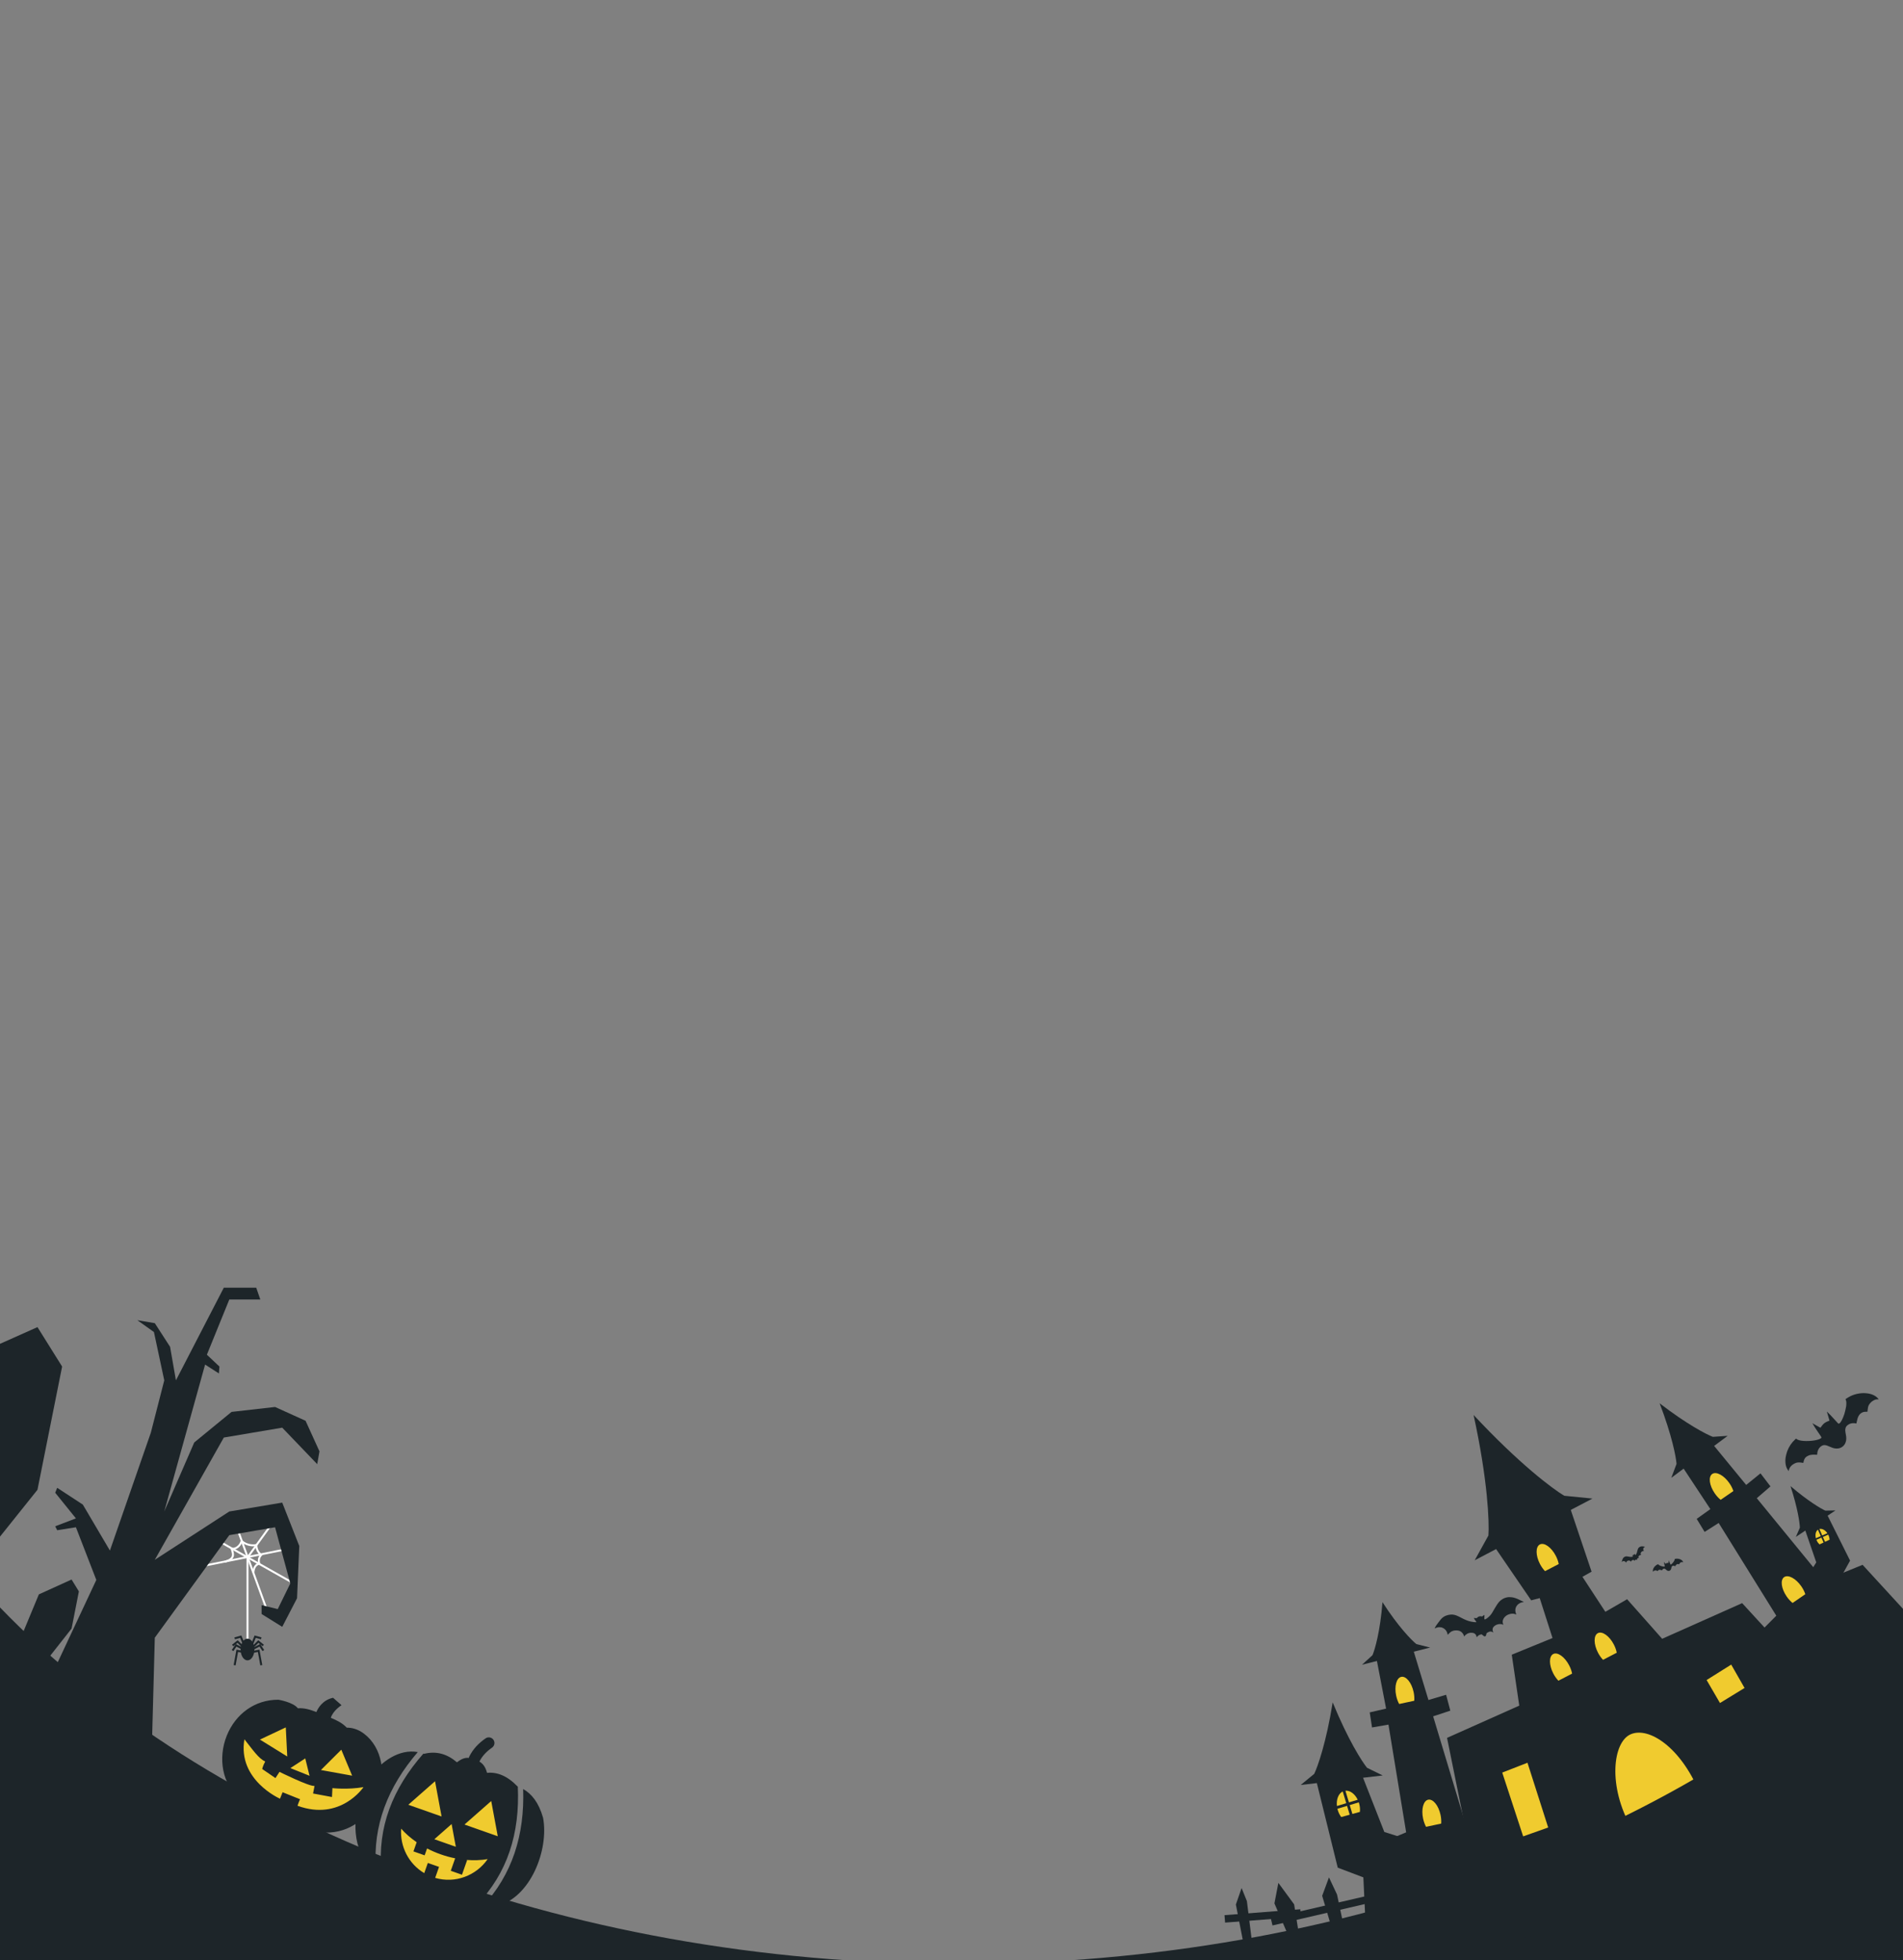 <svg width="965" height="994" viewBox="0 0 965 994" fill="none" xmlns="http://www.w3.org/2000/svg">
<rect x="0" y="0" width="965" height="994" fill="#808080" stroke="none"/>
<g clip-path="url(#clip0)">
<path d="M801 814.5L821 823L836 840L861 836.5L886.5 841.5L906 822L861 745.5L869.5 739.5L917.5 802.5L925 796L920.5 786.5L917 772.5L925 770.5L932.5 785.5V794L848.5 942L715 953L678 931.5L673 907.5L683 897L691.5 915L697 935H722.5L706.5 865.5V850L715 840L720.5 859.5L729.5 891L742 936.5L761.5 885.5L782 857L779 840L791.5 834.5V817L779 803L767.5 781L786 772L797 790.5L801 814.5Z" fill="#F0CB2F"/>
<path fill-rule="evenodd" clip-rule="evenodd" d="M965 822.244C858.902 927.358 683.908 996 486 996C283.675 996 105.298 924.259 0 815.152L0 996L486 996L965 996V822.244Z" fill="#1D2529"/>
<path fill-rule="evenodd" clip-rule="evenodd" d="M776.458 811.562L757.283 783.547L795.415 762.4L807.08 797.019L802.449 799.627L814.063 817.378L825.101 811.001L842.873 831.061L883.431 812.975L940.846 875.543L870.973 938.582L753.165 976.791L733.788 881.308L770.408 864.954L766.61 839.131L787.276 830.679L780.782 810.423L776.458 811.562ZM861.718 931.54C863.35 923.73 864.7 915.914 861.59 908.527C852.16 886.131 836.232 875.558 826.994 879.448C817.756 883.338 815.223 905.979 827.341 927.043C831.44 934.168 837.752 937.245 843.469 940.032L843.469 940.032L843.469 940.032L843.469 940.032L843.469 940.032L843.47 940.032C844.619 940.592 845.744 941.141 846.823 941.708C846.823 941.708 848.965 944.562 854.517 942.371C860.509 940.008 861.718 931.54 861.718 931.54ZM788.927 788.96C789.669 790.384 790.169 791.822 790.426 793.15L783.479 796.766C782.539 795.793 781.649 794.558 780.907 793.134C778.658 788.813 778.631 784.376 780.846 783.224C783.06 782.071 786.679 784.639 788.927 788.96ZM797.204 848.712C796.946 847.383 796.446 845.946 795.705 844.521C793.456 840.2 789.838 837.632 787.623 838.785C785.409 839.938 785.436 844.374 787.685 848.695C788.426 850.12 789.317 851.354 790.257 852.327L797.204 848.712ZM818.35 833.929C819.092 835.354 819.592 836.792 819.849 838.12L812.902 841.736C811.962 840.762 811.072 839.528 810.33 838.103C808.082 833.783 808.054 829.346 810.269 828.193C812.484 827.041 816.102 829.609 818.35 833.929ZM772.386 931.26L761.78 898.907L774.571 893.918L785.075 926.761L772.386 931.26ZM865.415 851.978L872.189 863.628L884.655 855.999L877.885 844.154L865.415 851.978Z" fill="#1D2529"/>
<path d="M841.592 711.646C847.846 727.93 849.91 738.91 850.161 742.364L847.51 749.424L876.094 728.131L868.571 728.65C865.333 727.421 855.404 722.3 841.592 711.646Z" fill="#1D2529"/>
<path fill-rule="evenodd" clip-rule="evenodd" d="M867.319 765.296L853.316 744.086L867.522 731.168L885.486 753.04L892.74 747.156L897.795 753.777L890.852 759.768L925.022 801.512L944.508 793.547L985.643 838.381L912.159 896.896L883.688 836.521L900.751 819.349L871.534 772.327L864.396 776.855L860.385 770.243L867.319 765.296ZM878.985 756.145C878.565 754.859 877.892 753.494 876.98 752.172C874.216 748.161 870.308 746.059 868.253 747.476C866.197 748.893 866.772 753.293 869.536 757.303C870.448 758.625 871.484 759.74 872.536 760.59L878.985 756.145ZM913.455 804.478C914.367 805.801 915.041 807.165 915.46 808.452L909.012 812.897C907.959 812.047 906.923 810.932 906.011 809.609C903.247 805.599 902.673 801.2 904.728 799.783C906.784 798.366 910.691 800.468 913.455 804.478Z" fill="#1D2529"/>
<path d="M701.047 812.489C699.903 827.229 697.196 836.549 695.986 839.367L690.667 844.217L725.229 835.503L718.246 833.755C715.844 831.848 709.042 824.925 701.047 812.489Z" fill="#1D2529"/>
<path fill-rule="evenodd" clip-rule="evenodd" d="M702.882 866.468L698.075 841.512L716.148 835.024L724.359 862.109L733.314 859.454L735.446 867.507L726.738 870.38L742.304 922.032L763.354 922.141L784.17 979.315L693.872 1005.21L690.71 938.53L713.051 929.207L704.082 874.578L695.754 876.025L694.582 868.381L702.882 866.468ZM717.164 862.486C717.27 861.138 717.17 859.619 716.835 858.048C715.818 853.285 713.015 849.846 710.573 850.367C708.132 850.888 706.976 855.172 707.993 859.935C708.328 861.506 708.858 862.933 709.505 864.121L717.164 862.486ZM730.483 920.339C730.819 921.91 730.918 923.428 730.812 924.777L723.153 926.412C722.506 925.224 721.977 923.797 721.641 922.226C720.625 917.463 721.78 913.179 724.221 912.658C726.663 912.137 729.467 915.575 730.483 920.339Z" fill="#1D2529"/>
<path d="M747.245 717.561C754.452 750.51 755.264 772.037 754.769 778.682L747.81 791.247L807.519 759.952L793.226 758.525C787.48 755.152 770.24 742.235 747.245 717.561Z" fill="#1D2529"/>
<path fill-rule="evenodd" clip-rule="evenodd" d="M666.424 899.575C668.202 895.916 672.566 883.541 675.794 863.308C683.562 882.267 690.641 893.316 693.209 896.471L701.161 900.372L691.197 901.526L701.981 929.029L721.817 935.302L725.247 964.907L678.362 947.123L667.77 904.241L659.574 905.19L666.424 899.575ZM689.591 918.847C689.735 917.55 689.628 916.119 689.229 914.67C689.168 914.446 689.1 914.225 689.027 914.009L684.442 915.387L685.793 919.892L689.591 918.847ZM684.425 920.268L680.124 921.45C679.337 920.408 678.698 919.123 678.3 917.675C678.262 917.538 678.227 917.402 678.195 917.266L683.083 915.796L684.425 920.268ZM684.035 914.028L688.491 912.688C687.074 909.735 684.602 907.873 682.255 908.096L684.035 914.028ZM680.889 908.481L682.676 914.437L677.948 915.858C677.57 912.511 678.729 909.536 680.889 908.481Z" fill="#1D2529"/>
<path fill-rule="evenodd" clip-rule="evenodd" d="M925.63 766.064C923.48 765.121 916.935 761.315 907.951 753.63C911.626 764.866 912.647 772.369 912.698 774.716L910.662 779.403L915.473 776.185L921.017 792.304L914.646 802.478L924.208 816.771L938.163 791.424L926.783 768.618L930.74 765.971L925.63 766.064ZM922.655 783.197C922.107 782.68 921.619 782.011 921.252 781.226C921.195 781.104 921.142 780.982 921.094 780.859L923.624 779.751L924.715 782.235L922.655 783.197ZM925.457 781.889L927.789 780.8C927.745 780.048 927.545 779.245 927.179 778.459C927.144 778.385 927.109 778.312 927.072 778.241L924.374 779.422L925.457 781.889ZM923.295 779.001L920.835 780.078C920.354 778.251 920.744 776.508 921.859 775.729L923.295 779.001ZM922.603 775.387L924.045 778.672L926.654 777.53C925.569 775.917 923.947 775.043 922.603 775.387Z" fill="#1D2529"/>
<g clip-path="url(#clip1)">
<path d="M936.023 709.393L935.823 709.545L935.978 709.855C936.309 710.531 936.368 711.704 936.155 713.287C936.054 714.025 935.509 716.322 935.245 717.124C934.429 719.595 933.469 721.401 932.73 721.843C932.517 721.971 932.467 721.985 932.307 721.947C932.14 721.907 932.074 721.84 930.829 720.459C928.831 718.236 927.216 716.547 926.593 716.018L926.389 715.845L926.441 716.029C926.47 716.129 926.669 716.805 926.884 717.535C927.425 719.37 927.728 720.412 927.723 720.431C927.721 720.437 927.581 720.494 927.405 720.552C926.893 720.73 926.102 721.092 925.663 721.355C924.886 721.82 924.237 722.473 923.552 723.479C923.374 723.737 923.21 723.974 923.182 724.007C923.141 724.053 922.676 723.806 921.094 722.902L919.058 721.743L919.591 722.659C920.129 723.582 920.883 724.752 922.008 726.392C922.341 726.885 922.845 727.619 923.12 728.018C923.699 728.869 923.717 728.917 923.513 729.211C923.402 729.369 923.325 729.425 922.925 729.639C921.194 730.574 916.528 731.052 913.519 730.605C912.384 730.438 911.356 730.071 910.971 729.701C910.879 729.611 910.798 729.536 910.789 729.53C910.783 729.529 910.547 729.735 910.267 729.989C908.518 731.59 907.176 733.598 906.276 735.963C905.995 736.701 905.543 738.502 905.447 739.274C905.343 740.131 905.321 741.003 905.393 741.792C905.465 742.635 905.566 743.128 905.809 743.868C905.961 744.325 906.04 744.492 906.361 745.036C906.565 745.385 906.803 745.747 906.883 745.845L907.031 746.013L907.12 745.553C907.322 744.534 907.941 743.594 908.898 742.838C909.353 742.479 910.243 741.999 910.766 741.831C911.534 741.58 912.46 741.556 913.722 741.75L914.445 741.864L914.592 741.229C914.818 740.223 915.117 739.603 915.629 739.066C915.95 738.728 916.838 738.185 917.325 738.028C918.277 737.714 919.373 737.621 920.961 737.716C921.223 737.731 921.452 737.733 921.468 737.724C921.481 737.711 921.506 737.497 921.516 737.25C921.586 735.553 922.425 734.036 923.726 733.256C924.34 732.888 924.837 732.783 925.578 732.865C926.15 732.93 926.744 733.138 928.122 733.745C929.113 734.182 929.655 734.373 930.187 734.468C931.657 734.735 932.843 734.556 933.935 733.902C935.065 733.224 935.806 732.135 936.102 730.717C936.299 729.778 936.276 728.857 936.019 727.497C935.686 725.715 935.65 725.119 935.831 724.355C936.027 723.519 936.392 723.036 937.263 722.471C937.685 722.197 937.855 722.111 938.217 721.985C939.123 721.673 940.143 721.62 941.093 721.84C941.23 721.876 941.358 721.885 941.372 721.866C941.387 721.846 941.472 721.425 941.564 720.935C942.004 718.56 942.734 717.232 944.012 716.465C944.711 716.046 945.362 715.908 946.48 715.931C946.757 715.936 946.984 715.919 946.99 715.893C946.994 715.864 947.012 715.612 947.032 715.337C947.102 714.274 947.31 713.291 947.59 712.693C947.86 712.112 948.453 711.376 949.1 710.816C949.499 710.469 950.504 709.899 950.91 709.784C951.391 709.652 951.835 709.6 952.271 709.623C952.509 709.632 952.687 709.621 952.671 709.594C952.654 709.566 952.52 709.404 952.373 709.23C951.187 707.841 949.333 706.933 947.041 706.616C944.223 706.222 941.207 706.687 938.503 707.938C937.928 708.202 936.445 709.075 936.023 709.393Z" fill="#1D2529"/>
</g>
<g clip-path="url(#clip2)">
<path d="M849.308 790.565L849.242 790.584L849.251 790.679C849.269 790.885 849.168 791.191 848.957 791.576C848.858 791.755 848.491 792.29 848.344 792.469C847.891 793.022 847.466 793.39 847.233 793.43C847.165 793.442 847.151 793.44 847.114 793.415C847.075 793.388 847.065 793.364 846.882 792.887C846.59 792.12 846.343 791.527 846.236 791.33L846.201 791.265L846.196 791.318C846.193 791.346 846.178 791.539 846.161 791.748C846.118 792.271 846.092 792.568 846.089 792.573C846.088 792.574 846.047 792.575 845.996 792.572C845.847 792.567 845.608 792.582 845.47 792.606C845.225 792.648 844.994 792.751 844.719 792.941C844.647 792.99 844.582 793.034 844.572 793.04C844.556 793.048 844.462 792.938 844.146 792.55L843.739 792.052L843.785 792.339C843.831 792.629 843.909 793.003 844.035 793.535C844.071 793.694 844.128 793.932 844.159 794.062C844.223 794.337 844.223 794.351 844.142 794.406C844.098 794.436 844.072 794.443 843.949 794.458C843.412 794.526 842.169 794.187 841.442 793.775C841.168 793.62 840.941 793.424 840.879 793.291C840.864 793.259 840.851 793.232 840.849 793.23C840.848 793.228 840.767 793.258 840.67 793.295C840.063 793.533 839.521 793.914 839.056 794.432C838.911 794.593 838.617 795.01 838.516 795.198C838.404 795.407 838.313 795.629 838.253 795.838C838.188 796.061 838.165 796.198 838.154 796.411C838.148 796.543 838.152 796.594 838.18 796.765C838.198 796.875 838.223 796.991 838.234 797.024L838.255 797.082L838.324 796.973C838.476 796.732 838.728 796.552 839.048 796.453C839.2 796.406 839.476 796.371 839.626 796.38C839.848 796.391 840.087 796.477 840.392 796.651L840.566 796.752L840.666 796.604C840.824 796.368 840.962 796.239 841.146 796.152C841.262 796.097 841.543 796.046 841.683 796.054C841.959 796.068 842.248 796.152 842.646 796.334C842.712 796.363 842.77 796.387 842.775 796.386C842.78 796.384 842.807 796.331 842.834 796.269C843.02 795.841 843.385 795.535 843.796 795.464C843.99 795.431 844.127 795.453 844.309 795.547C844.449 795.62 844.581 795.732 844.874 796.024C845.085 796.235 845.205 796.337 845.332 796.414C845.682 796.628 846.004 796.699 846.348 796.64C846.705 796.578 847.003 796.372 847.219 796.038C847.362 795.817 847.447 795.578 847.516 795.204C847.607 794.715 847.657 794.558 847.779 794.381C847.912 794.186 848.053 794.098 848.332 794.039C848.467 794.011 848.519 794.006 848.625 794.009C848.888 794.019 849.154 794.106 849.376 794.257C849.408 794.279 849.44 794.294 849.445 794.291C849.451 794.287 849.514 794.188 849.586 794.071C849.934 793.506 850.253 793.238 850.656 793.168C850.877 793.13 851.057 793.159 851.341 793.275C851.412 793.304 851.472 793.322 851.476 793.316C851.48 793.309 851.509 793.246 851.542 793.177C851.665 792.912 851.815 792.681 851.946 792.555C852.073 792.433 852.298 792.303 852.519 792.223C852.656 792.174 852.969 792.127 853.085 792.138C853.221 792.152 853.34 792.183 853.45 792.232C853.51 792.257 853.556 792.272 853.555 792.263C853.553 792.255 853.535 792.2 853.515 792.141C853.348 791.667 852.963 791.251 852.407 790.943C851.723 790.564 850.905 790.385 850.088 790.437C849.914 790.448 849.448 790.525 849.308 790.565Z" fill="#1D2529"/>
</g>
<g clip-path="url(#clip3)">
<path d="M765.139 809.918C764.044 809.994 762.953 810.317 762.061 810.833C760.537 811.711 759.639 812.744 758.188 815.278C756.608 818.044 756.283 818.543 755.452 819.438C755.131 819.785 754.419 820.411 754.051 820.671C753.686 820.931 753.013 821.289 752.906 821.282C752.885 821.28 752.826 821.179 752.775 821.054L752.683 820.833L752.731 820.159C752.767 819.679 752.771 819.405 752.749 819.209C752.728 819.058 752.709 818.925 752.7 818.918C752.693 818.91 752.605 818.977 752.509 819.072C752.324 819.24 751.889 819.561 751.655 819.691C751.525 819.766 751.525 819.766 751.256 819.692C750.465 819.48 749.635 819.733 749.062 820.358L748.856 820.587L748.55 820.595C748.376 820.597 748.073 820.57 747.85 820.534C747.633 820.502 747.447 820.479 747.44 820.486C747.406 820.515 747.498 820.813 747.608 821.035C747.675 821.168 747.898 821.475 748.11 821.732C748.46 822.154 748.604 822.393 748.623 822.575C748.629 822.634 748.6 822.646 748.437 822.656C748.042 822.689 746.682 822.518 745.855 822.334C744.367 822.002 743.051 821.487 741.156 820.489C738.916 819.312 738.155 819.011 736.935 818.826C735.406 818.591 733.386 819.053 732.049 819.947C731.136 820.556 730.796 820.929 729.282 822.948C728.448 824.063 728.221 824.388 727.951 824.852C727.731 825.223 727.454 825.791 727.476 825.82C727.486 825.828 727.557 825.801 727.633 825.761C728.094 825.511 728.736 825.304 729.322 825.218C729.616 825.175 729.786 825.173 730.284 825.206C730.823 825.245 730.923 825.262 731.221 825.362C732.375 825.755 733.294 826.612 733.757 827.722C733.898 828.065 734.04 828.533 734.101 828.873L734.129 829.025L734.224 828.951C734.275 828.909 734.499 828.681 734.719 828.45C735.451 827.676 735.903 827.352 736.614 827.101C737.347 826.837 738.02 826.744 738.787 826.795C739.959 826.873 740.791 827.248 741.493 828.014C741.927 828.487 742.227 829.031 742.398 829.65C742.44 829.799 742.483 829.923 742.497 829.924C742.508 829.925 742.588 829.809 742.671 829.665C742.792 829.468 742.908 829.337 743.177 829.098C744.154 828.244 745.304 827.876 746.551 828.018C747.34 828.109 747.814 828.332 748.224 828.804C748.501 829.124 748.679 829.515 748.759 829.992L748.814 830.312L749 830.074C749.376 829.592 749.981 829.154 750.51 828.981C750.624 828.943 750.842 828.889 751.001 828.857L751.282 828.8L751.497 828.918C751.61 828.981 751.841 829.164 752.001 829.32C752.386 829.693 752.569 829.809 752.797 829.825C753.135 829.847 753.421 829.675 753.538 829.378C753.563 829.313 753.617 829.088 753.658 828.882C753.778 828.29 753.825 828.206 754.206 827.957C754.776 827.586 755.412 827.358 755.888 827.358C756.228 827.357 756.395 827.406 756.79 827.62C757.082 827.778 757.288 827.868 757.29 827.837C757.29 827.83 757.23 827.694 757.153 827.54C757.073 827.385 756.979 827.143 756.936 826.998C756.872 826.768 756.867 826.684 756.893 826.287C756.917 825.886 756.932 825.81 757.03 825.591C757.178 825.254 757.35 825.019 757.646 824.737C758.257 824.163 759.096 823.771 760.036 823.629C760.341 823.58 760.504 823.577 760.974 823.609C761.579 823.649 761.757 823.692 762.174 823.894C762.285 823.946 762.373 823.983 762.373 823.976C762.373 823.973 762.329 823.855 762.272 823.723C762.018 823.116 761.941 822.496 762.054 821.89C762.297 820.594 763.389 819.372 764.856 818.765C766.235 818.194 767.493 818.16 768.65 818.668C768.782 818.725 768.9 818.775 768.914 818.776C768.924 818.777 768.886 818.666 768.83 818.527C768.383 817.473 768.298 816.357 768.587 815.404C768.921 814.302 769.834 813.325 770.988 812.836C771.395 812.665 771.957 812.515 772.398 812.462C772.569 812.442 772.72 812.414 772.735 812.404C772.749 812.395 772.491 812.253 772.166 812.089C769.757 810.883 768.744 810.464 767.48 810.154C767.05 810.049 766.843 810.018 766.174 809.963C765.738 809.93 765.271 809.909 765.139 809.918Z" fill="#1D2529"/>
</g>
<g clip-path="url(#clip4)">
<path d="M831.824 784.309C831.516 784.425 831.23 784.611 831.018 784.835C830.656 785.218 830.486 785.591 830.286 786.444C830.068 787.373 830.017 787.544 829.855 787.873C829.792 788 829.641 788.24 829.558 788.347C829.475 788.453 829.313 788.613 829.281 788.62C829.275 788.621 829.249 788.597 829.224 788.566L829.179 788.51L829.135 788.312C829.104 788.171 829.082 788.092 829.059 788.038C829.04 787.996 829.023 787.96 829.02 787.958C829.017 787.957 828.998 787.984 828.978 788.019C828.939 788.083 828.842 788.213 828.786 788.27C828.755 788.303 828.755 788.303 828.671 788.304C828.426 788.311 828.209 788.455 828.098 788.683L828.058 788.767L827.971 788.795C827.921 788.81 827.832 788.829 827.764 788.837C827.699 788.847 827.644 788.856 827.642 788.859C827.635 788.87 827.687 788.948 827.738 789.002C827.768 789.034 827.859 789.104 827.941 789.159C828.078 789.251 828.14 789.307 828.161 789.358C828.168 789.374 828.161 789.38 828.114 789.397C828.004 789.44 827.599 789.507 827.345 789.525C826.889 789.557 826.467 789.522 825.837 789.397C825.093 789.25 824.849 789.229 824.482 789.28C824.023 789.343 823.482 789.648 823.174 790.019C822.964 790.272 822.898 790.409 822.636 791.118C822.491 791.51 822.454 791.622 822.416 791.779C822.385 791.904 822.354 792.091 822.363 792.098C822.366 792.099 822.384 792.085 822.403 792.067C822.514 791.956 822.68 791.842 822.841 791.767C822.922 791.73 822.971 791.714 823.117 791.681C823.275 791.647 823.305 791.643 823.399 791.646C823.765 791.66 824.102 791.828 824.33 792.107C824.399 792.194 824.48 792.316 824.527 792.409L824.548 792.45L824.569 792.421C824.58 792.404 824.625 792.32 824.668 792.234C824.813 791.949 824.915 791.818 825.098 791.685C825.286 791.546 825.471 791.462 825.696 791.411C826.039 791.333 826.31 791.37 826.577 791.53C826.742 791.629 826.875 791.759 826.977 791.923C827.002 791.962 827.025 791.994 827.029 791.993C827.032 791.992 827.046 791.952 827.057 791.904C827.075 791.837 827.097 791.789 827.154 791.697C827.362 791.368 827.661 791.165 828.031 791.099C828.265 791.058 828.421 791.081 828.579 791.181C828.686 791.25 828.771 791.347 828.834 791.477L828.877 791.564L828.91 791.48C828.977 791.31 829.114 791.132 829.251 791.037C829.28 791.016 829.338 790.982 829.381 790.96L829.457 790.919L829.529 790.935C829.567 790.943 829.649 790.976 829.708 791.007C829.851 791.081 829.913 791.099 829.98 791.084C830.079 791.061 830.147 790.988 830.155 790.892C830.157 790.871 830.153 790.802 830.147 790.74C830.131 790.559 830.137 790.531 830.225 790.427C830.357 790.271 830.521 790.151 830.657 790.111C830.755 790.081 830.807 790.081 830.939 790.109C831.036 790.13 831.103 790.138 831.101 790.129C831.101 790.127 831.072 790.093 831.036 790.055C831 790.017 830.952 789.956 830.928 789.918C830.89 789.857 830.881 789.834 830.855 789.717C830.827 789.6 830.825 789.577 830.834 789.506C830.848 789.396 830.877 789.314 830.938 789.207C831.065 788.99 831.272 788.806 831.53 788.685C831.614 788.645 831.661 788.63 831.798 788.599C831.975 788.559 832.03 788.556 832.167 788.578C832.204 788.584 832.232 788.587 832.232 788.585C832.231 788.584 832.209 788.554 832.181 788.521C832.056 788.368 831.981 788.197 831.962 788.013C831.921 787.62 832.13 787.175 832.5 786.875C832.847 786.594 833.206 786.476 833.581 786.523C833.624 786.528 833.662 786.533 833.666 786.532C833.669 786.531 833.649 786.503 833.621 786.467C833.402 786.203 833.283 785.889 833.284 785.591C833.286 785.246 833.465 784.887 833.754 784.648C833.857 784.564 834.005 784.473 834.128 784.42C834.175 784.399 834.216 784.378 834.219 784.374C834.223 784.37 834.137 784.352 834.029 784.332C833.234 784.192 832.907 784.158 832.517 784.177C832.385 784.184 832.323 784.192 832.126 784.234C831.998 784.262 831.862 784.296 831.824 784.309Z" fill="#1D2529"/>
</g>
<path d="M670.465 961.398L673.912 952.051L678.004 960.755L682.501 981.992L676.936 983.23L670.465 961.398Z" fill="#1D2529"/>
<path d="M646.254 965.254L648.251 954.837L656.243 965.728L659.718 987.417L656.174 988.25L646.254 965.254Z" fill="#1D2529"/>
<path d="M626.705 965.827L629.606 957.455L632.294 964.09L635.555 990.274L631.536 990.584L626.705 965.827Z" fill="#1D2529"/>
<rect x="644.412" y="972.738" width="53.406" height="3.79" transform="rotate(-13.049 644.412 972.738)" fill="#1D2529"/>
<rect x="620.943" y="971.209" width="38.563" height="3.79" transform="rotate(-4.433 620.943 971.209)" fill="#1D2529"/>
<path d="M120 880L134 868.5L176.5 880L189.5 906.5L172.5 921H146.25L122 904.5L120 880Z" fill="#F0CB2F"/>
<path d="M201 917.5L217.5 898L243.5 901L258 923L249.5 948.5L229.5 959.5L201 948.5V917.5Z" fill="#F0CB2F"/>
<path d="M191.45 911.083C187.035 922.074 177.255 929.435 165.223 929.354C165.223 929.354 158.199 928.194 155.639 925.302C151.369 925.51 146.965 924.814 142.719 923.108C138.194 921.29 134.353 918.535 131.322 915.159C129.151 915.312 125.585 914.966 121.833 912.107C112.55 905.07 110.463 891.467 114.98 880.222C119.391 869.243 129.171 861.883 141.202 861.964C141.202 861.964 148.71 863.195 151.03 866.3C154.314 866.067 157.306 866.988 160.434 868.206C161.287 866.181 163.626 862.096 168.896 860.976C173.193 864.729 173.193 864.729 173.193 864.729C173.193 864.729 168.866 867.424 167.762 871.144C170.821 872.404 173.69 873.819 175.83 876.125C178.025 876.106 181.252 876.641 184.611 879.203C193.877 886.249 195.963 899.851 191.45 911.083ZM145.661 890.75L144.924 875.993L131.812 882.167L145.661 890.75ZM156.963 900.535L154.793 891.718L147.261 896.638L156.963 900.535ZM178.569 900.476L173.071 887.301L162.74 897.612L178.569 900.476ZM168.574 906.789L168.346 911.306L158.751 909.516C158.751 909.516 158.945 908.64 159.497 905.684C156.816 906.037 141.735 898.548 141.735 898.548L139.677 901.695L132.958 897.089C132.958 897.089 133.234 895.611 134.497 893.257C131.218 891.939 128.055 887.173 123.936 882.022C120.394 902.688 141.98 912.157 141.98 912.157L143.299 908.873L152.179 912.441C152.179 912.441 151.823 912.934 150.86 915.724C172.722 923.713 184.328 906.285 184.328 906.285C176.311 907.673 168.574 906.789 168.574 906.789Z" fill="#1D2529"/>
<path fill-rule="evenodd" clip-rule="evenodd" d="M227.201 963.678C226.975 963.731 226.756 963.787 226.532 963.833L226.488 963.842C218.537 965.583 211.513 963.044 206.417 956.702C206.315 956.567 206.203 956.436 206.101 956.301L205.983 956.143C201.541 955.957 197.489 953.626 193.809 949.251C193.676 949.205 193.543 949.158 193.42 949.106C192.367 937.879 193.798 927.353 197.425 917.424C201.068 907.477 206.927 898.118 214.703 889.277C214.814 889.316 214.925 889.355 215.033 889.402C221.403 887.809 226.869 889.542 231.693 893.689C233.851 892.108 235.484 891.264 237.717 891.452C237.765 891.245 237.838 891.038 237.933 890.839C238.932 888.825 240.167 887.085 241.582 885.542C242.961 884.052 244.528 882.736 246.229 881.558C247.527 880.654 249.314 880.976 250.219 882.274C251.123 883.571 250.801 885.359 249.503 886.263C248.163 887.194 246.915 888.24 245.803 889.443C244.754 890.584 243.839 891.864 243.111 893.317C245.177 894.592 246.235 896.326 246.942 898.94L247.032 899.038C252.039 898.56 257.157 900.478 262.415 905.914L262.578 905.971C263.12 917.798 261.832 928.815 258.418 938.893C255.029 948.922 249.523 958.056 241.642 966.155C241.445 966.102 241.243 966.039 241.049 965.979C235.842 967.143 231.012 966.173 227.201 963.678ZM190.641 947.829C186.943 945.789 184.393 942.849 182.767 939.19C177.686 927.782 180.693 910.962 187.846 900.922C193.227 893.371 202.374 886.788 211.854 888.507C204.294 897.299 198.559 906.61 194.932 916.514C191.324 926.365 189.808 936.779 190.641 947.829ZM265.282 907.247C269.563 909.683 273.148 913.974 275.399 921.846C278.425 938.15 268.958 962.498 251.893 966.601C249.437 967.189 247.123 967.254 244.659 966.852C252.23 958.76 257.566 949.682 260.929 939.752C264.313 929.738 265.683 918.866 265.282 907.247ZM247.294 942.788C241.456 951.216 230.783 955.269 220.671 952.307L222.633 946.732L216.954 944.733L215.135 949.902C207.274 945.235 202.766 936.444 203.413 927.342C205.625 929.831 208.268 932.155 211.291 934.224L209.653 938.876L215.332 940.875L216.562 937.382C218.737 938.513 221.055 939.52 223.485 940.375C225.936 941.238 228.389 941.91 230.81 942.389L228.585 948.71L234.264 950.709L236.866 943.317L236.504 943.19C240.277 943.505 243.915 943.358 247.294 942.788ZM220.258 932.707L229.01 925.006L231.15 936.541L220.258 932.707ZM207.055 915.228L220.607 903.299L223.922 921.165L207.055 915.228ZM235.546 925.257L249.099 913.328L252.413 931.194L235.546 925.257Z" fill="#1D2529"/>
<path fill-rule="evenodd" clip-rule="evenodd" d="M146 786L101 795L100.804 794.019L145.804 785.019L146 786Z" fill="white"/>
<path fill-rule="evenodd" clip-rule="evenodd" d="M148 803L109 781L109.491 780.129L148.491 802.129L148 803Z" fill="white"/>
<path fill-rule="evenodd" clip-rule="evenodd" d="M135 817L119 773L119.94 772.658L135.94 816.658L135 817Z" fill="white"/>
<path fill-rule="evenodd" clip-rule="evenodd" d="M139 772L126 790L125.189 789.414L138.189 771.414L139 772Z" fill="white"/>
<path fill-rule="evenodd" clip-rule="evenodd" d="M125 832V790H126V832H125Z" fill="white"/>
<path fill-rule="evenodd" clip-rule="evenodd" d="M122.211 780.594L122.825 781.12C125.472 783.389 128.66 783.32 129.879 783.015L130.5 782.86V783.5C130.5 786.094 132.046 787.645 132.757 788.071L133.306 788.401L132.854 788.854C131.443 790.264 131.676 792.094 131.964 792.814L132.195 793.391L131.582 793.493C130.588 793.659 129.951 794.308 129.548 795.122C129.14 795.946 129 796.892 129 797.5H128C128 796.775 128.16 795.67 128.652 794.678C129.081 793.813 129.782 792.999 130.87 792.641C130.638 791.627 130.638 789.998 131.76 788.58C130.864 787.833 129.704 786.32 129.524 784.097C127.965 784.309 125.215 784.14 122.747 782.333C122.168 783.735 120.761 785.671 118.177 785.963C118.344 786.489 118.487 786.999 118.571 787.485C118.688 788.165 118.698 788.837 118.471 789.479C118.011 790.784 116.67 791.721 114.144 792.479L113.856 791.521C116.33 790.779 117.239 789.966 117.529 789.146C117.677 788.725 117.687 788.242 117.585 787.655C117.483 787.065 117.277 786.411 117.026 785.658L116.806 785H117.5C120.365 785 121.707 782.612 122.015 781.379L122.211 780.594Z" fill="white"/>
<path d="M129 836.5C129 839.538 127.433 842 125.5 842C123.567 842 122 839.538 122 836.5C122 833.462 123.567 831 125.5 831C127.433 831 129 833.462 129 836.5Z" fill="#1D2529"/>
<path fill-rule="evenodd" clip-rule="evenodd" d="M129.094 829.38L132.61 830.358L132.342 831.321L129.688 830.583L128.274 834.104L127.346 833.732L129.094 829.38Z" fill="#1D2529"/>
<path fill-rule="evenodd" clip-rule="evenodd" d="M130.963 831.789L133.812 834.069L133.188 834.849L131.037 833.129L128.354 835.813L127.646 835.105L130.963 831.789Z" fill="#1D2529"/>
<path fill-rule="evenodd" clip-rule="evenodd" d="M131.934 833.717L133.961 836.751L133.129 837.307L131.6 835.016L128.23 836.762L127.77 835.875L131.934 833.717Z" fill="#1D2529"/>
<path fill-rule="evenodd" clip-rule="evenodd" d="M131.571 836.566L132.992 844.369L132.008 844.549L130.768 837.735L127.093 838.428L126.907 837.445L131.571 836.566Z" fill="#1D2529"/>
<path fill-rule="evenodd" clip-rule="evenodd" d="M122.386 829.38L118.871 830.358L119.139 831.321L121.792 830.583L123.207 834.104L124.135 833.732L122.386 829.38Z" fill="#1D2529"/>
<path fill-rule="evenodd" clip-rule="evenodd" d="M120.517 831.789L117.668 834.069L118.293 834.849L120.443 833.129L123.127 835.813L123.834 835.105L120.517 831.789Z" fill="#1D2529"/>
<path fill-rule="evenodd" clip-rule="evenodd" d="M119.546 833.717L117.52 836.751L118.351 837.307L119.881 835.016L123.25 836.762L123.71 835.875L119.546 833.717Z" fill="#1D2529"/>
<path fill-rule="evenodd" clip-rule="evenodd" d="M119.909 836.566L118.488 844.369L119.472 844.549L120.713 837.735L124.388 838.428L124.573 837.445L119.909 836.566Z" fill="#1D2529"/>
<path d="M76.5 905L69.648 931.5L56 897L22 858.5L48.841 801.213L38.5 774.5L29 776L28 774L38.5 770L28 757L29 754.5L42 763L55.738 786.313L76.5 726.5L83.296 700L78.064 675.5L69.648 669.5L78.5 671L86.253 683L89.21 700L113.5 653H129.927L132 659H116.279L104.906 687L111.275 693L111 696.5L104 692L83.296 766.5L98.5 731.5L117.416 716L139.481 713.5L154.948 720.5L162 736L160.863 742.5L143.12 724L113.5 729L78.5 791L116.279 766.5L143.12 762L151.764 784L150.627 810.5L143.12 825L132.657 818.5V814L140.845 816L147.215 803L139.481 774.5L116.279 778.5L78.5 830.5L76.5 905Z" fill="#1D2529"/>
<path d="M-37 698L19 673L31.5 693L19 755.5L-37 825.5L-76.5 791.5L-37 698Z" fill="#1D2529"/>
<path d="M19.704 808.541L36.296 801L40 807.033L36.296 825.885L19.704 847L8 836.744L19.704 808.541Z" fill="#1D2529"/>
</g>
<defs>
<clipPath id="clip0">
<rect width="965" height="994" fill="white"/>
</clipPath>
<clipPath id="clip1">
<rect width="57.97" height="29.476" fill="white" transform="translate(896 727.807) rotate(-30.943)"/>
</clipPath>
<clipPath id="clip2">
<rect width="15.925" height="8.098" fill="white" transform="translate(837.229 791.325) rotate(-9.835)"/>
</clipPath>
<clipPath id="clip3">
<rect width="44.336" height="22.168" fill="white" transform="translate(728.715 807.133) rotate(3.824)"/>
</clipPath>
<clipPath id="clip4">
<rect width="13.29" height="6.645" fill="white" transform="translate(821.121 786.623) rotate(-12.744)"/>
</clipPath>
</defs>
</svg>
